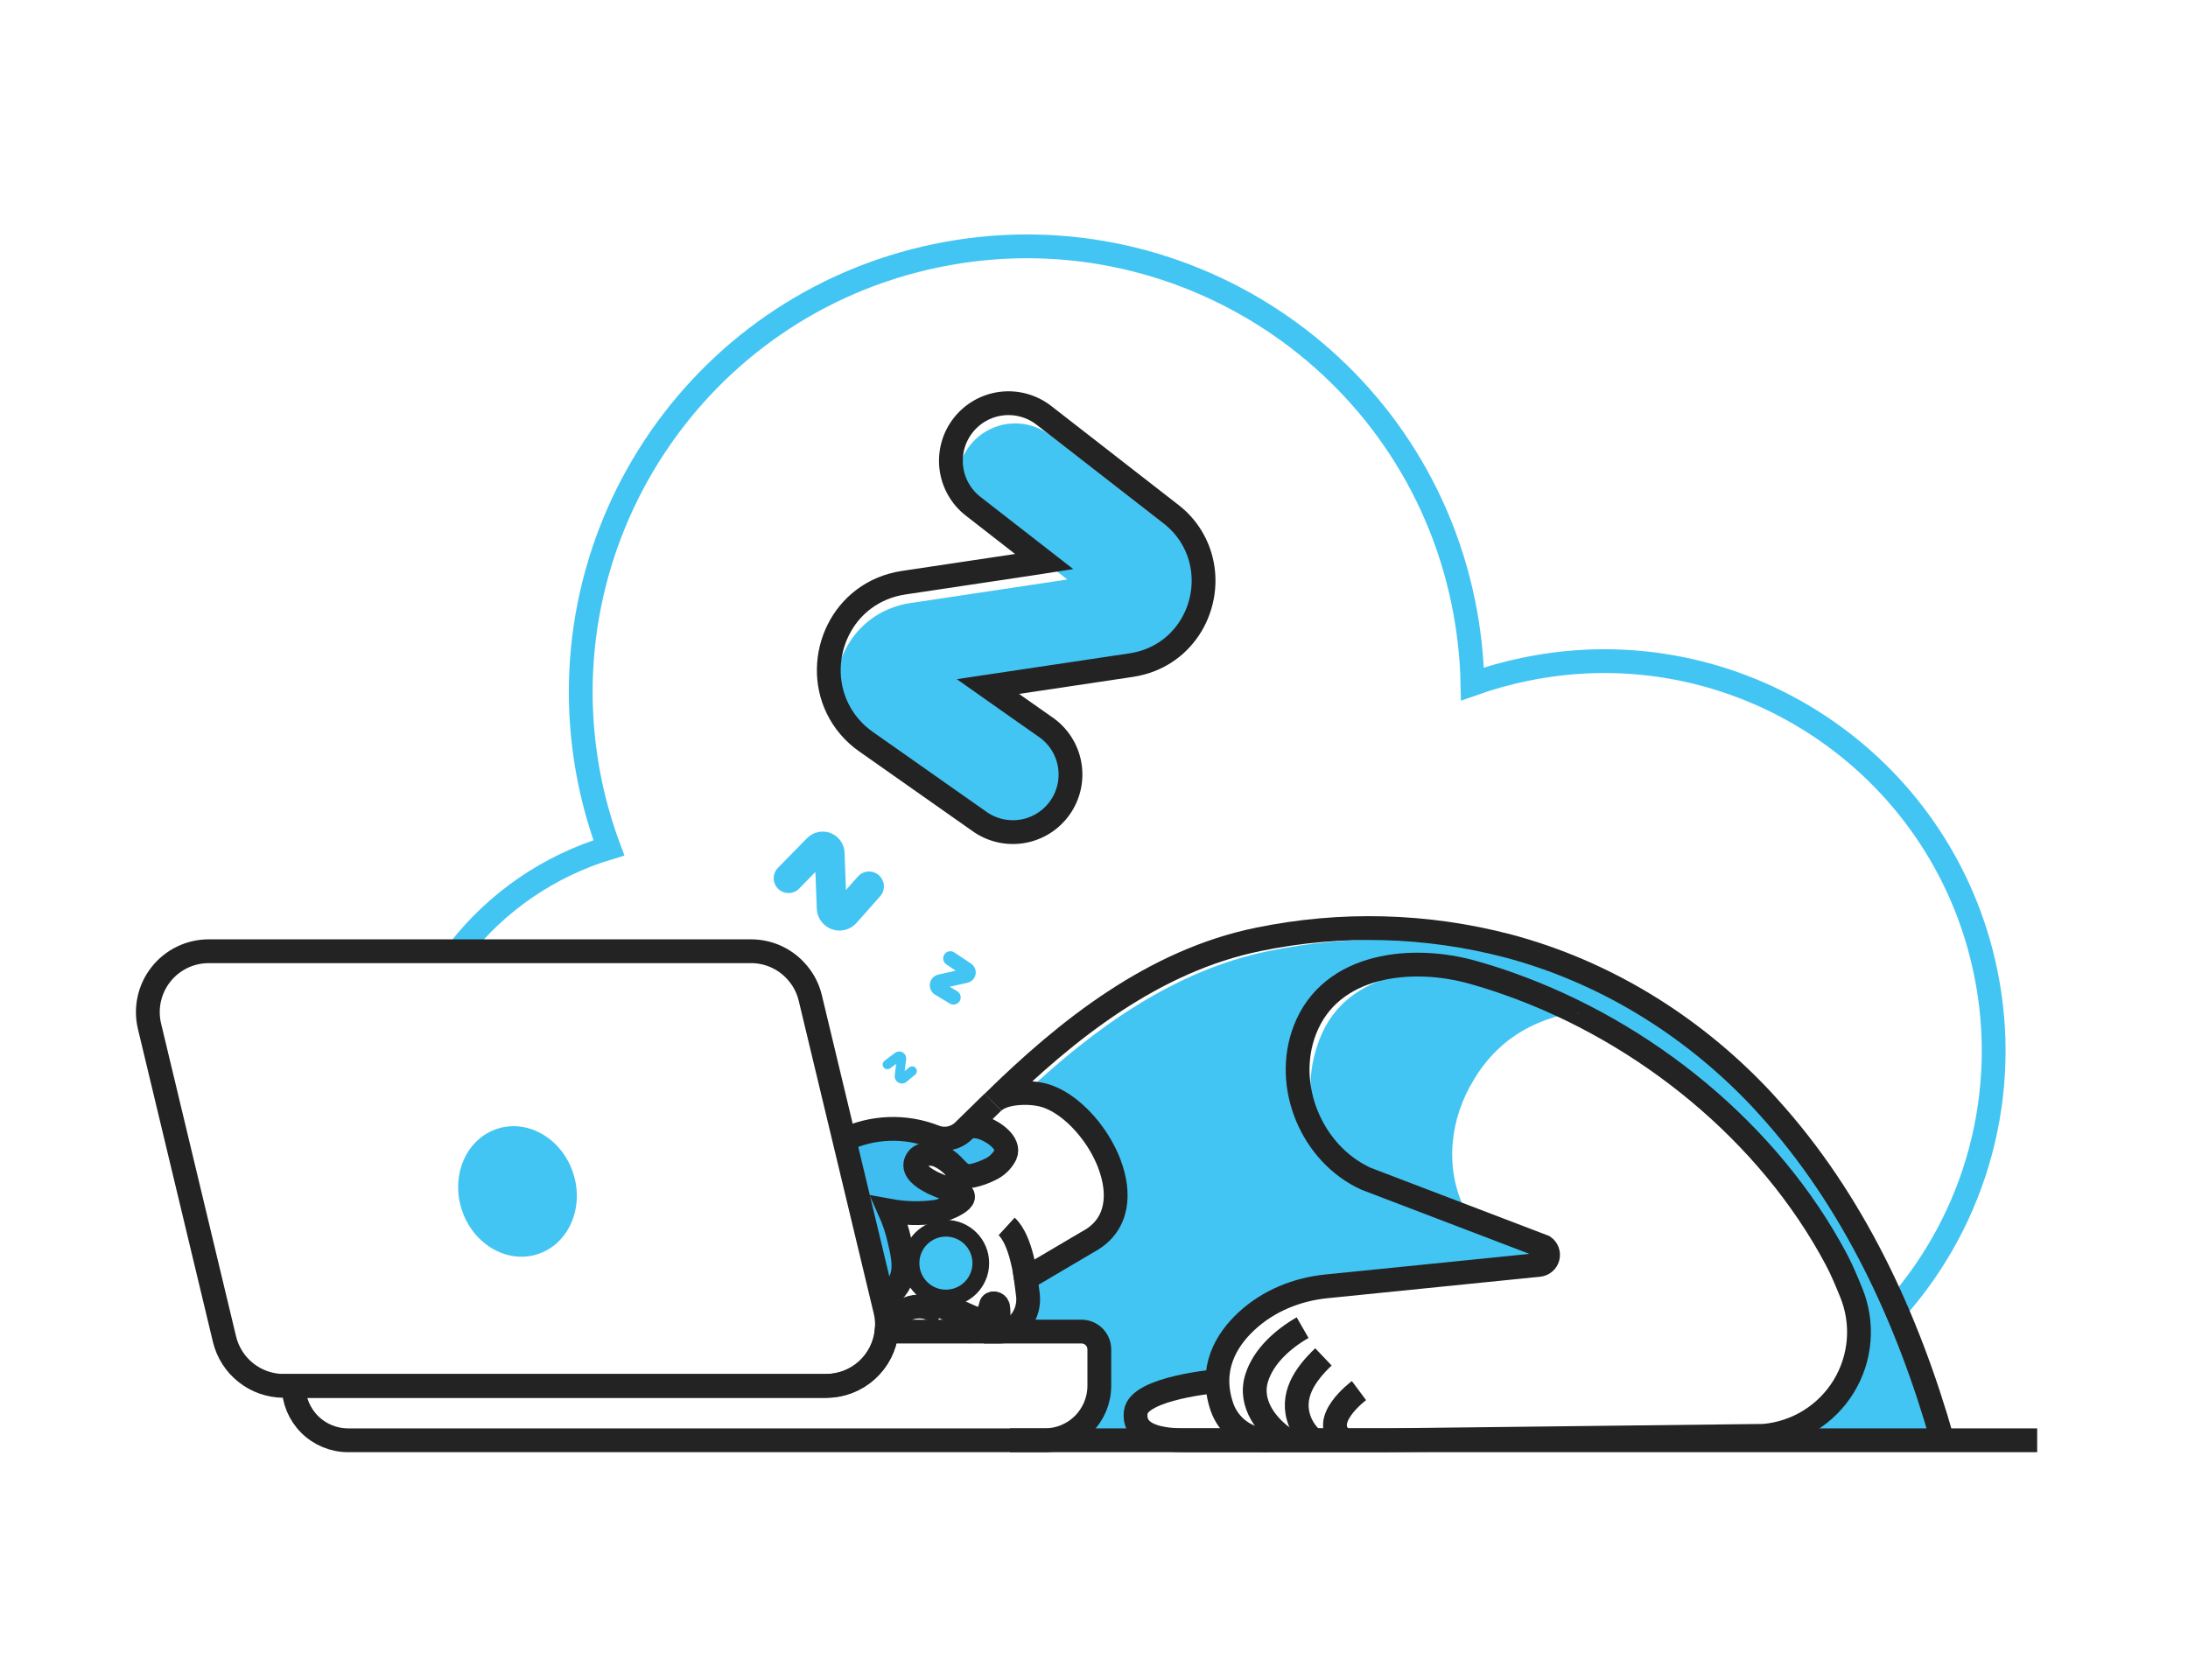 <svg width="444" height="341" viewBox="0 0 444 341" fill="none" xmlns="http://www.w3.org/2000/svg">
<path d="M92.993 193.082C100.742 183.069 111.427 175.729 123.554 172.089C121.939 167.75 120.658 163.293 119.72 158.759C109.658 109.82 141.127 61.976 190.053 51.884C238.979 41.792 286.84 73.248 296.928 122.174C298.055 127.657 298.683 133.23 298.802 138.826C302.298 137.586 305.875 136.59 309.508 135.844C352.265 127.005 394.098 154.516 402.925 197.282C405.416 209.307 405.068 221.747 401.908 233.613C398.748 245.479 392.864 256.445 384.722 265.638" stroke="#43C5F3" stroke-width="4.83" stroke-miterlimit="10"/>
<path d="M393.374 292.332H271.866H280.284L357.135 291.441C371.342 290.206 381.353 276.271 375.955 263.078C375.022 260.799 375.998 260.164 374.843 257.966C362.762 235.218 341.816 216.687 318.079 205.922C318.667 205.811 319.259 205.73 319.864 205.649C315.444 203.436 310.891 201.496 306.232 199.843C303.761 198.961 301.26 198.164 298.764 197.466C286.491 194.006 269.907 195.587 264.684 209.176C260.292 220.585 266.124 234.366 277.093 239.363L296.796 246.894C296.63 246.647 296.481 246.4 296.327 246.14L313.461 252.688C313.801 252.926 314.06 253.263 314.204 253.652C314.347 254.042 314.368 254.466 314.264 254.867C314.16 255.27 313.935 255.63 313.62 255.9C313.306 256.171 312.915 256.339 312.503 256.381L270.891 260.927C264.893 261.532 257.382 264.041 252.961 268.169C249.736 271.151 247.018 275.211 247.043 280.348C244.324 280.553 241.62 280.933 238.949 281.486C234.873 282.363 230.723 283.875 230.429 286.359C229.85 291.343 236.934 292.357 241.399 292.357L213.147 292.246C216.18 292.246 216.555 292.221 218.565 290.219C220.576 288.216 222.825 286.674 222.825 283.641L223.072 273.92C223.072 271.918 223.549 270.299 221.547 270.299H203.655C204.384 270.319 205.102 270.128 205.726 269.751C206.349 269.373 206.85 268.824 207.17 268.169C207.183 268.153 207.192 268.134 207.195 268.113C208.09 266.452 208.294 264.062 208.128 261.8L208.337 261.059L208.874 259.082L220.239 252.394C220.325 252.345 220.407 252.291 220.487 252.232C226.416 248.607 227.158 242.127 225.126 236.334C225.083 236.223 225.058 236.125 225.015 236.031C224.921 235.784 224.836 235.55 224.729 235.316C224.187 233.995 223.515 232.73 222.723 231.541C219.788 226.958 215.528 223.222 211.481 222.246C210.346 221.99 209.186 221.861 208.022 221.863C222.105 208.657 238.332 196.92 257.497 193.018C274.266 189.554 291.609 190.006 308.174 194.339C327.532 199.489 344.964 210.182 358.787 224.623C377.395 244.036 386.098 266.716 393.374 292.332Z" fill="#43C5F3"/>
<path d="M204.06 233.965C203.392 235.28 202.299 236.331 200.959 236.947C199.814 237.522 198.602 237.952 197.35 238.225C195.289 238.57 194.56 237.266 193.244 235.988C192.493 235.263 191.63 234.665 190.688 234.216C190.123 233.939 189.504 233.79 188.875 233.781C188.246 233.771 187.623 233.901 187.05 234.161C186.662 234.334 186.332 234.615 186.101 234.971C185.87 235.327 185.747 235.743 185.746 236.167C185.831 237.731 187.987 238.966 189.205 239.613C190.796 240.365 192.449 240.975 194.147 241.437C198.309 242.715 191.378 245.377 189.921 245.543C186.805 245.966 183.642 245.891 180.549 245.322C181.437 247.306 182.118 249.376 182.581 251.499C183.062 253.531 183.625 255.976 183.229 258.021C182.747 260.424 181.124 262.208 179.122 263.418L171.339 230.949C174.209 229.582 177.33 228.822 180.507 228.718C183.684 228.614 186.849 229.168 189.802 230.344C190.787 230.707 191.855 230.779 192.88 230.553C193.905 230.326 194.843 229.81 195.583 229.066L196.379 228.295C197.488 228.054 198.645 228.145 199.702 228.559C201.589 229.27 205.082 231.558 204.06 233.965Z" fill="#3FBDF1"/>
<path d="M212.051 270.272H179.914C179.589 273.304 178.155 276.108 175.886 278.146C173.618 280.184 170.677 281.311 167.628 281.31H59.586C59.593 284.232 60.757 287.032 62.823 289.098C64.889 291.164 67.689 292.328 70.611 292.335H212.043C214.965 292.325 217.764 291.161 219.832 289.095C221.9 287.03 223.067 284.232 223.08 281.31V273.898C223.08 272.936 222.698 272.014 222.019 271.334C221.339 270.654 220.417 270.272 219.455 270.272H212.051Z" stroke="#232323" stroke-width="4.83" stroke-miterlimit="10"/>
<path d="M162.422 198.202C163.372 199.51 164.054 200.993 164.429 202.565L179.654 266.039C179.991 267.416 180.078 268.843 179.914 270.252C179.589 273.284 178.155 276.088 175.887 278.125C173.619 280.163 170.677 281.29 167.628 281.289H57.58C54.801 281.288 52.104 280.351 49.922 278.63C47.741 276.909 46.202 274.504 45.554 271.802L30.345 208.328C29.906 206.51 29.886 204.616 30.285 202.788C30.685 200.961 31.494 199.248 32.652 197.779C33.81 196.31 35.287 195.123 36.97 194.308C38.654 193.493 40.501 193.071 42.371 193.073H152.403C154.21 193.071 155.996 193.467 157.633 194.233C159.27 195 160.718 196.118 161.873 197.508L162.422 198.202Z" stroke="#232323" stroke-width="4.83" stroke-miterlimit="10"/>
<path d="M109.033 254.584C115.3 252.608 118.58 245.297 116.36 238.253C114.139 231.21 107.258 227.102 100.991 229.078C94.724 231.054 91.444 238.365 93.664 245.409C95.885 252.452 102.766 256.56 109.033 254.584Z" fill="#43C5F3"/>
<path d="M320.464 205.278C310.755 206.901 303.292 211.34 298.282 220.528C293.796 228.75 293.272 238.782 298.056 246.94L278.524 239.451C267.214 234.271 263.235 222.761 267.768 210.939C273.157 196.856 290.256 195.22 302.913 198.807C305.49 199.531 308.063 200.357 310.611 201.269C313.939 202.462 317.223 203.798 320.464 205.278Z" fill="#43C5F3"/>
<path d="M199.643 270.277H202.663C203.531 270.299 204.392 270.117 205.178 269.747C205.964 269.377 206.654 268.83 207.191 268.147C207.205 268.131 207.216 268.113 207.221 268.092C208.304 266.611 208.798 264.78 208.606 262.954L208.359 261.033L208.154 259.482L208.895 259.056L220.508 252.206L221.292 251.755C226.962 248.419 227.371 242.2 225.147 236.308C225.109 236.201 225.079 236.103 225.041 236.006C224.943 235.758 224.845 235.528 224.751 235.294C224.182 233.985 223.511 232.724 222.745 231.52C219.809 226.932 215.554 223.2 211.502 222.224C210.368 221.966 209.207 221.837 208.043 221.841C205.615 221.841 202.931 222.305 201.521 223.707C216.585 208.886 234.183 194.977 255.351 190.662C272.127 187.204 289.475 187.664 306.045 192.008C325.402 197.159 342.851 207.864 356.675 222.306C357.403 223.064 358.115 223.83 358.805 224.614C376.13 243.656 387.181 267.708 394.163 292.323" stroke="#232323" stroke-width="4.83" stroke-miterlimit="10"/>
<path d="M204.954 292.336H413.396" stroke="#232323" stroke-width="4.83" stroke-miterlimit="10"/>
<path d="M257.429 292.331H281.08" stroke="#232323" stroke-width="3.22" stroke-miterlimit="10"/>
<path d="M277.199 239.25C266.225 234.253 260.398 220.472 264.786 209.068C270.017 195.475 286.601 193.894 298.866 197.353C301.371 198.055 303.86 198.847 306.333 199.73C333.908 209.528 358.966 229.87 372.649 255.643C373.803 257.824 374.723 260.065 375.656 262.348C376.914 265.416 377.433 268.736 377.17 272.041C376.908 275.346 375.872 278.543 374.147 281.374C372.421 284.204 370.054 286.59 367.236 288.337C364.418 290.084 361.229 291.144 357.926 291.431L281.08 292.33H257.429C255.339 292.33 253.302 291.676 251.603 290.46C249.904 289.244 248.628 287.526 247.954 285.548C245.36 277.88 248.713 272.095 252.951 268.154C257.373 264.048 263.141 261.701 269.139 261.096L312.31 256.733C312.723 256.691 313.114 256.523 313.43 256.253C313.745 255.982 313.971 255.622 314.076 255.22C314.181 254.818 314.161 254.393 314.018 254.003C313.875 253.613 313.617 253.275 313.277 253.036L277.199 239.25Z" stroke="#232323" stroke-width="4.83" stroke-miterlimit="10"/>
<path d="M264.331 269.472C260.39 271.738 256.339 275.287 254.984 279.781C253.425 284.957 257.084 289.66 261.242 292.352" stroke="#232323" stroke-width="4.83" stroke-miterlimit="10"/>
<path d="M268.556 275.41C264.88 278.908 261.693 283.342 263.819 288.616C264.427 290.063 265.373 291.343 266.579 292.348" stroke="#232323" stroke-width="4.83" stroke-miterlimit="10"/>
<path d="M275.769 282.252C275.769 282.252 267.304 288.544 272.68 292.318" stroke="#232323" stroke-width="4.83" stroke-miterlimit="10"/>
<path d="M254.042 291.73L254.191 292.334H240.534C236.069 292.334 229.884 291.649 230.467 286.664C231.051 281.68 247.039 280.321 247.039 280.321" stroke="#232323" stroke-width="4.83" stroke-miterlimit="10"/>
<path d="M229.543 135L200.477 139.35L205.542 142.92L215.016 150.507C216.499 151.55 216.128 154.013 216.95 155.508C217.263 157.765 216.908 160.064 215.93 162.122C214.952 164.179 213.394 165.906 211.447 167.09C209.5 168.273 207.25 168.862 204.973 168.783C202.696 168.703 200.492 167.959 198.632 166.644L175.777 150.566C173.255 148.824 171.23 146.455 169.903 143.691C168.033 134.383 173.771 124.031 184.813 122.391L216.584 117.619L211.898 113.981L197.469 102.752C196.234 101.795 195.202 100.6 194.436 99.238C194.115 96.931 194.491 94.581 195.514 92.489C196.538 90.398 198.162 88.659 200.181 87.497C202.199 86.335 204.518 85.802 206.841 85.967C209.164 86.131 211.385 86.986 213.219 88.421L238.957 108.443C241.062 110.06 242.764 112.142 243.929 114.527C245.684 123.524 240.069 133.42 229.543 135Z" fill="#43C5F3"/>
<path d="M208.158 259.477C208.158 259.477 207.272 251.681 204.269 248.934" stroke="#232323" stroke-width="4.83" stroke-miterlimit="10"/>
<path d="M171.04 231.494C173.94 230.07 177.107 229.269 180.335 229.145C183.564 229.02 186.783 229.574 189.784 230.77C190.77 231.134 191.84 231.207 192.866 230.98C193.892 230.754 194.832 230.237 195.573 229.492L201.508 223.682" stroke="#232323" stroke-width="4.83" stroke-miterlimit="10"/>
<path d="M189.903 264.61L194.858 266.838C194.968 266.884 195.086 266.906 195.206 266.903C195.325 266.899 195.442 266.871 195.55 266.819C195.657 266.768 195.753 266.695 195.83 266.604C195.908 266.513 195.965 266.408 195.999 266.293L196.779 264.529" stroke="#232323" stroke-width="4.83" stroke-miterlimit="10"/>
<path d="M190.713 254.77C191.128 255.723 191.272 256.772 191.129 257.802C190.986 258.831 190.562 259.802 189.903 260.606" stroke="#232323" stroke-width="3.22" stroke-miterlimit="10"/>
<path d="M201.951 270.272C202.731 269.118 202.727 266.327 202.526 265.206C202.399 264.495 201.201 264.24 201.074 264.955C200.724 266.953 198.471 270.025 196.388 270.272" stroke="#232323" stroke-width="4.83" stroke-miterlimit="10"/>
<path d="M191.948 262.741C195.461 262.741 198.308 259.893 198.308 256.381C198.308 252.868 195.461 250.021 191.948 250.021C188.435 250.021 185.588 252.868 185.588 256.381C185.588 259.893 188.435 262.741 191.948 262.741Z" stroke="#232323" stroke-width="4.83" stroke-miterlimit="10"/>
<path d="M189.819 262.369L188.685 265.556C187.899 265.275 187.064 265.153 186.23 265.195C185.396 265.237 184.578 265.443 183.823 265.801C183.069 266.16 182.392 266.664 181.833 267.284C181.273 267.904 180.841 268.628 180.562 269.415" stroke="#232323" stroke-width="4.83" stroke-miterlimit="10"/>
<path d="M191.948 261.765C194.922 261.765 197.333 259.355 197.333 256.381C197.333 253.407 194.922 250.996 191.948 250.996C188.974 250.996 186.563 253.407 186.563 256.381C186.563 259.355 188.974 261.765 191.948 261.765Z" fill="#43C5F3"/>
<path d="M179.096 263.836C181.098 262.626 182.717 260.854 183.198 258.443C183.599 256.394 183.036 253.953 182.555 251.921C182.092 249.797 181.411 247.727 180.523 245.744C183.616 246.311 186.779 246.384 189.895 245.961C191.347 245.799 198.283 243.149 194.121 241.859C192.424 241.398 190.772 240.786 189.183 240.031C187.956 239.396 185.805 238.161 185.729 236.593C185.723 236.17 185.841 235.754 186.068 235.396C186.295 235.038 186.621 234.754 187.007 234.578C187.58 234.32 188.204 234.191 188.833 234.202C189.462 234.213 190.081 234.363 190.645 234.642C191.589 235.086 192.453 235.685 193.201 236.414C194.521 237.692 195.241 238.97 197.311 238.642C198.561 238.373 199.771 237.943 200.911 237.364C202.254 236.749 203.35 235.699 204.021 234.382C205.052 231.984 201.55 229.696 199.65 229.01C198.595 228.596 197.441 228.501 196.332 228.738" stroke="#232323" stroke-width="4.83" stroke-miterlimit="10"/>
<path d="M229.543 135L200.477 139.349L205.542 142.919L212.094 147.52C213.38 148.391 214.48 149.51 215.329 150.811C216.178 152.111 216.76 153.568 217.039 155.096C217.319 156.624 217.292 158.192 216.959 159.709C216.626 161.226 215.994 162.662 215.1 163.932C214.206 165.203 213.068 166.282 211.752 167.108C210.436 167.933 208.97 168.488 207.437 168.741C205.904 168.993 204.337 168.938 202.826 168.578C201.315 168.217 199.891 167.56 198.637 166.643L175.782 150.566C173.259 148.824 171.234 146.454 169.907 143.69C165.047 133.598 170.729 120.158 183.428 118.262L208.635 114.488L211.898 113.981L197.469 102.752C196.258 101.809 195.244 100.637 194.486 99.302C193.727 97.967 193.239 96.496 193.049 94.973C192.86 93.45 192.972 91.904 193.379 90.423C193.787 88.943 194.482 87.558 195.425 86.347C196.367 85.135 197.54 84.121 198.875 83.363C200.209 82.605 201.68 82.116 203.204 81.927C204.727 81.737 206.273 81.849 207.753 82.257C209.233 82.664 210.618 83.359 211.83 84.302L237.569 104.324C240.863 106.829 243.121 110.459 243.912 114.522C245.684 123.524 240.069 133.419 229.543 135Z" stroke="#232323" stroke-width="4.83" stroke-miterlimit="10"/>
<path d="M165.745 184.412L165.464 176.987L162.171 180.361C161.612 180.932 160.85 181.258 160.051 181.267C159.253 181.277 158.483 180.969 157.911 180.412C157.34 179.853 157.014 179.091 157.004 178.293C156.995 177.494 157.302 176.724 157.86 176.152L163.76 170.128C164.368 169.506 165.145 169.076 165.995 168.891C166.845 168.706 167.731 168.774 168.542 169.088C169.354 169.401 170.056 169.945 170.561 170.654C171.066 171.362 171.353 172.202 171.385 173.072L171.662 180.646L174.09 177.907C174.353 177.61 174.671 177.367 175.028 177.194C175.384 177.02 175.771 176.918 176.167 176.894C176.563 176.871 176.959 176.926 177.334 177.055C177.709 177.185 178.054 177.388 178.35 177.651C178.647 177.914 178.889 178.232 179.063 178.589C179.237 178.945 179.339 179.332 179.363 179.728C179.387 180.123 179.333 180.52 179.204 180.895C179.075 181.269 178.873 181.615 178.61 181.911L173.826 187.309C173.216 188.005 172.41 188.502 171.513 188.734C170.617 188.967 169.671 188.924 168.799 188.611C167.928 188.299 167.17 187.731 166.625 186.982C166.08 186.233 165.774 185.338 165.745 184.412Z" fill="#43C5F3"/>
<path d="M190.428 197.806L193.934 197.022L192.038 195.744C191.717 195.527 191.495 195.193 191.42 194.813C191.345 194.433 191.423 194.039 191.638 193.716C191.854 193.395 192.189 193.172 192.569 193.098C192.95 193.024 193.344 193.104 193.665 193.32L197.048 195.582C197.398 195.816 197.672 196.148 197.836 196.537C198 196.925 198.046 197.353 197.968 197.767C197.89 198.182 197.693 198.564 197.4 198.867C197.107 199.17 196.731 199.38 196.319 199.472L192.728 200.281L194.249 201.197C194.413 201.296 194.556 201.426 194.67 201.58C194.783 201.734 194.865 201.909 194.911 202.095C194.957 202.282 194.966 202.475 194.937 202.664C194.908 202.853 194.842 203.035 194.743 203.199C194.543 203.53 194.221 203.769 193.845 203.862C193.47 203.955 193.073 203.896 192.741 203.698L189.759 201.896C189.376 201.666 189.07 201.327 188.881 200.922C188.693 200.517 188.631 200.064 188.703 199.623C188.775 199.182 188.978 198.773 189.286 198.449C189.593 198.125 189.991 197.901 190.428 197.806Z" fill="#43C5F3"/>
<path d="M181.563 218.283L181.848 215.94L180.643 216.835C180.542 216.91 180.427 216.965 180.305 216.995C180.183 217.026 180.056 217.033 179.931 217.015C179.807 216.997 179.687 216.954 179.579 216.889C179.47 216.825 179.376 216.74 179.301 216.639C179.15 216.434 179.086 216.179 179.122 215.927C179.159 215.676 179.294 215.449 179.497 215.297L181.627 213.699C181.849 213.534 182.114 213.437 182.391 213.421C182.667 213.405 182.942 213.471 183.181 213.61C183.421 213.748 183.614 213.955 183.738 214.202C183.861 214.45 183.909 214.728 183.876 215.003L183.586 217.397L184.485 216.656C184.582 216.576 184.695 216.516 184.815 216.479C184.936 216.442 185.063 216.43 185.188 216.442C185.313 216.454 185.435 216.491 185.546 216.55C185.657 216.61 185.756 216.69 185.836 216.788C185.916 216.885 185.976 216.997 186.012 217.118C186.05 217.238 186.062 217.365 186.05 217.49C186.038 217.616 186.001 217.737 185.941 217.849C185.882 217.96 185.801 218.058 185.704 218.138L183.931 219.595C183.705 219.775 183.43 219.885 183.141 219.909C182.852 219.933 182.562 219.871 182.309 219.73C182.055 219.59 181.849 219.378 181.716 219.12C181.584 218.862 181.53 218.571 181.563 218.283Z" fill="#43C5F3"/>
<path d="M320.464 205.571L320.285 205.874C320.149 205.789 320.007 205.715 319.859 205.652L320.464 205.571Z" fill="#353642"/>
</svg>
